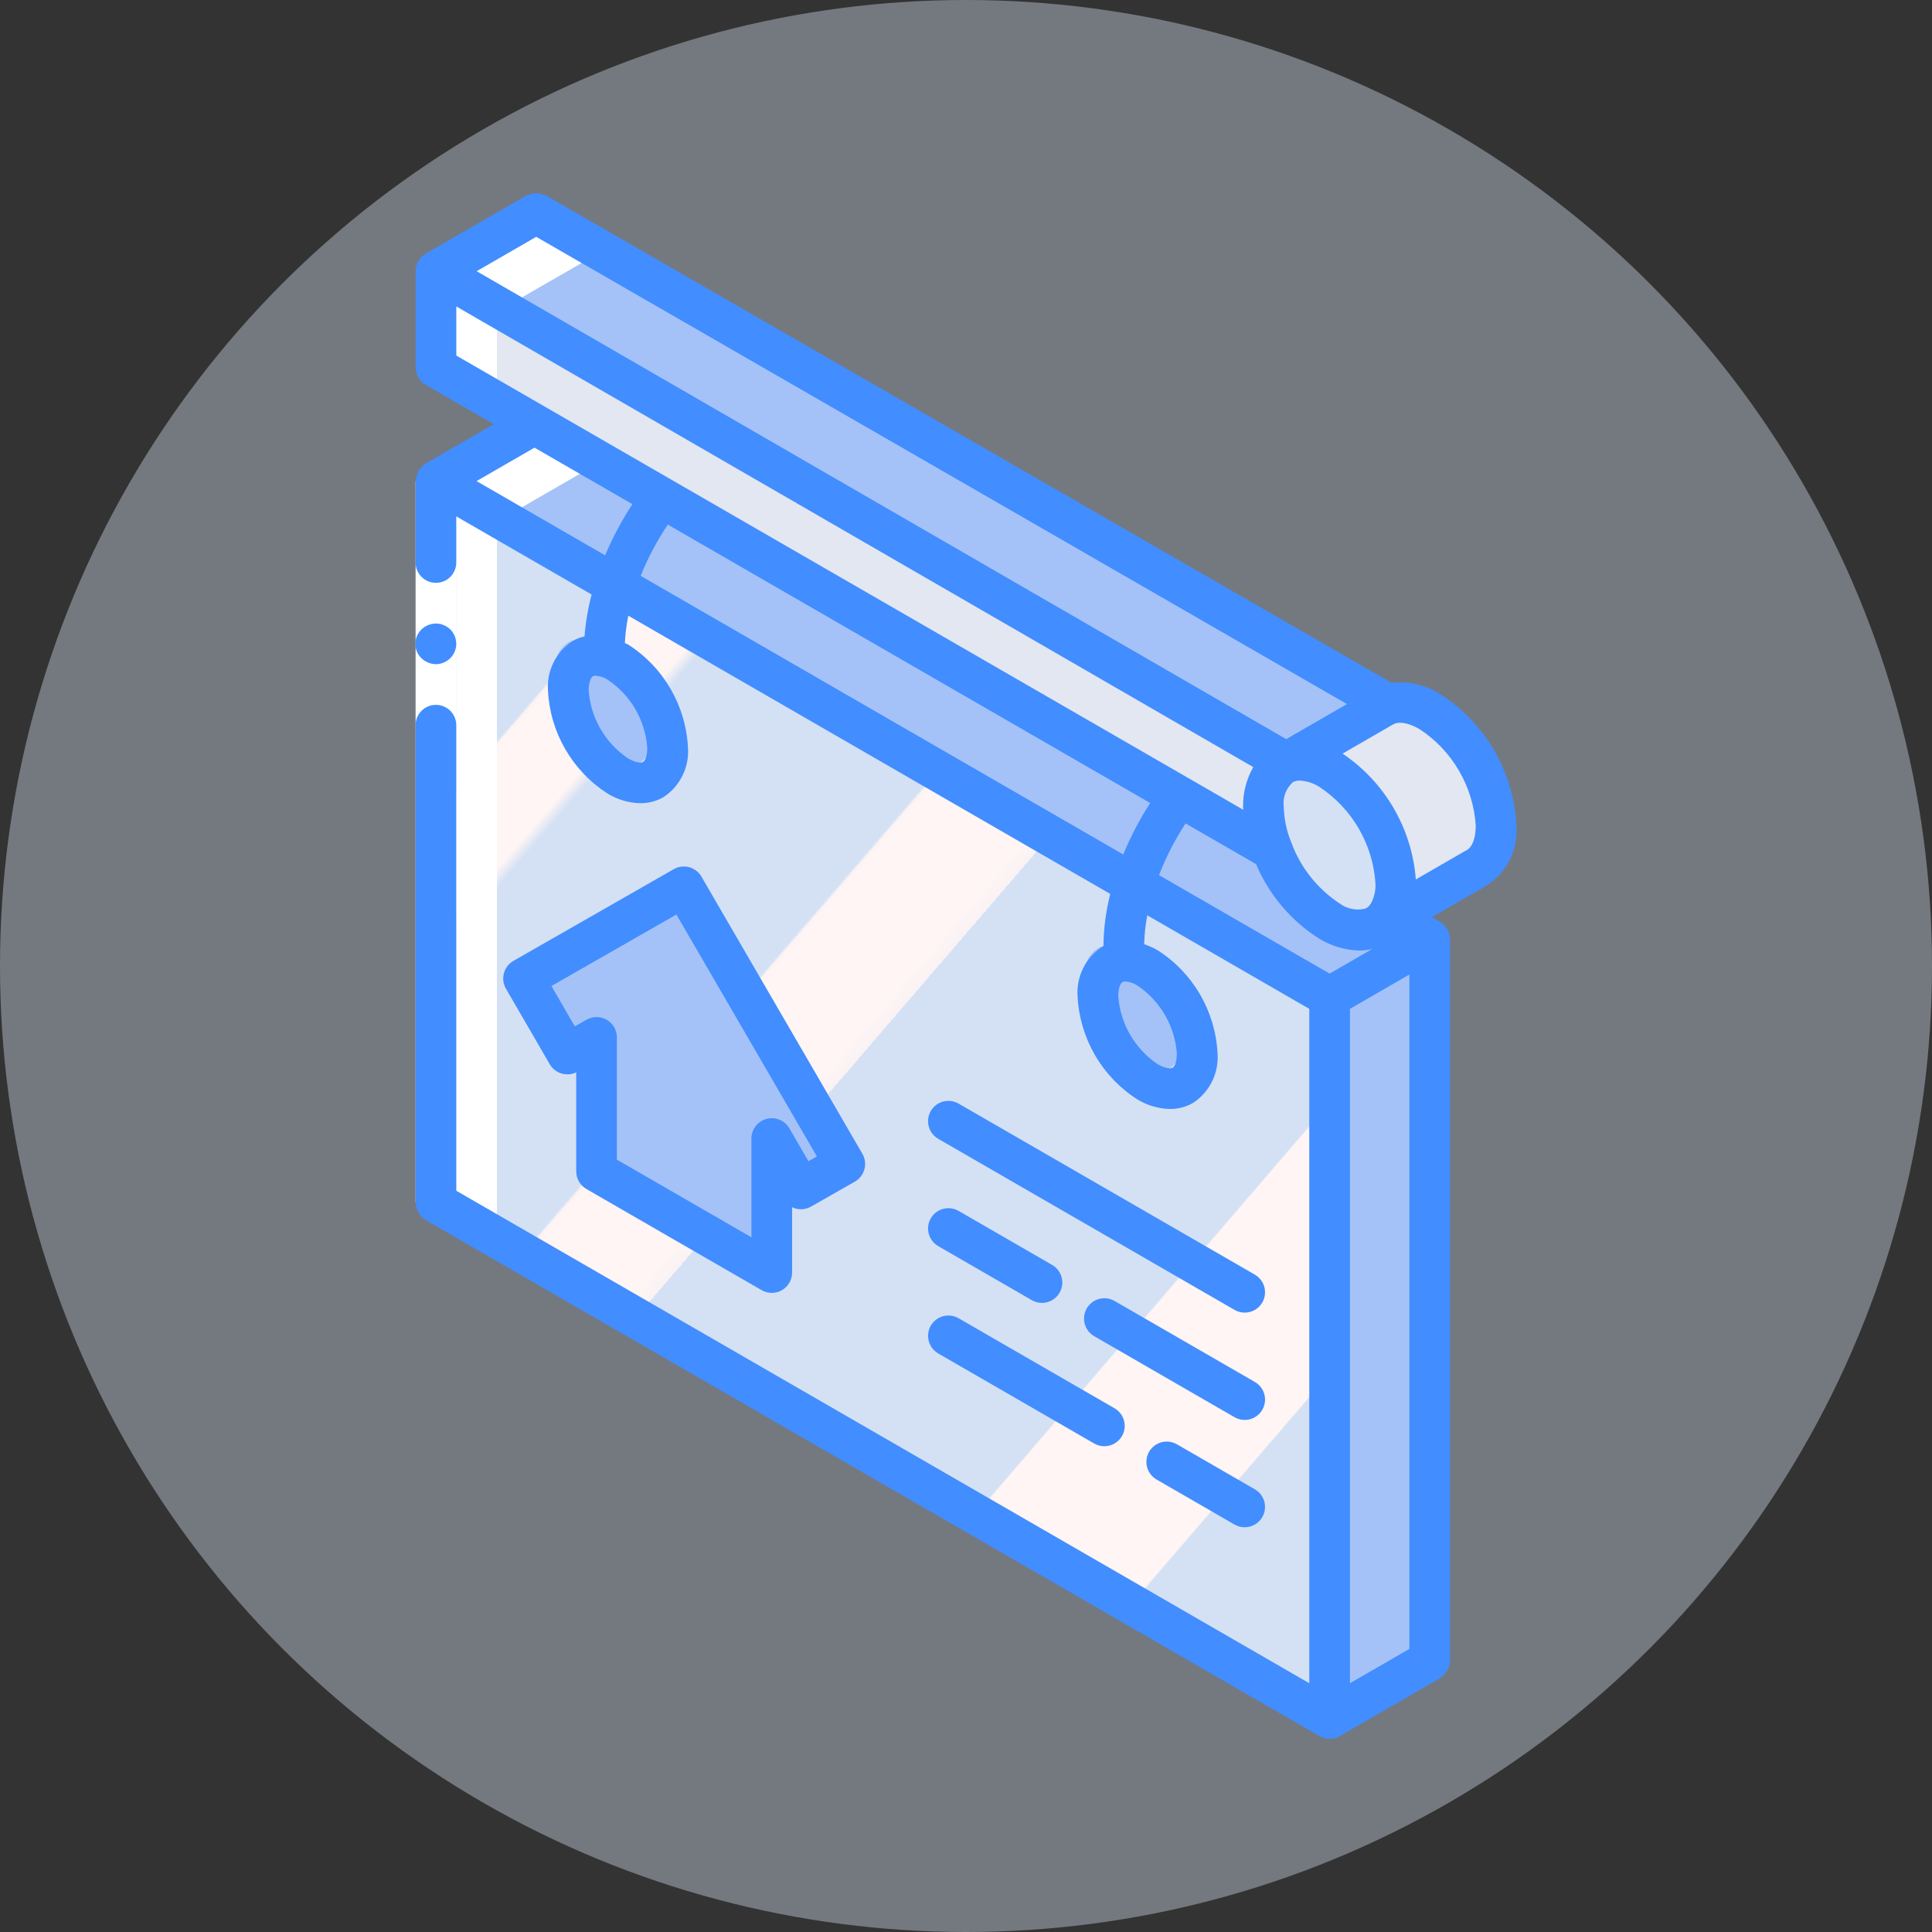 <svg width="150" height="150" viewBox="0 0 150 150" fill="none" xmlns="http://www.w3.org/2000/svg">
<rect x="0" y="0" width="150" height="150" fill="#333333" stroke="none"/>
<circle cx="75" cy="75" r="75" fill="#D4E1F4" fill-opacity="0.4"/>
<g clip-path="url(#clip0_92_4441)">
<path d="M110.998 55.239C110.065 54.587 108.89 54.385 107.792 54.687L41.644 16.567H41.628L33.843 21.052V28.521L41.489 32.933L33.843 37.348V93.359L103.229 133.421L110.998 128.936V72.925L108.019 71.207L114.393 67.525L114.456 67.477C115.656 66.8 116.329 65.466 116.162 64.098C115.957 60.489 114.037 57.196 110.998 55.239Z" fill="url(#paint0_linear_92_4441)"/>
<path d="M110.999 72.925V128.936L103.23 133.421V77.41L33.844 37.348L41.502 32.926L107.746 71.046L107.999 71.204H108.014L110.999 72.925Z" fill="#A4C2F7"/>
<path d="M62.187 92.307L65.589 90.37L53.095 68.853L40.648 75.971L44.05 81.835L46.317 80.543V90.946L59.921 98.8V88.397L62.187 92.307Z" fill="#A4C2F7"/>
<path d="M50.729 56.795C50.577 54.091 49.145 51.622 46.874 50.148C44.745 48.919 43.02 49.902 43.02 52.343C43.171 55.047 44.603 57.516 46.874 58.991C49.003 60.22 50.729 59.237 50.729 56.795Z" fill="#A4C2F7"/>
<path d="M91.846 80.534C91.694 77.83 90.263 75.361 87.991 73.887C85.862 72.658 84.137 73.641 84.137 76.083C84.288 78.786 85.72 81.255 87.991 82.73C90.12 83.959 91.846 82.976 91.846 80.534Z" fill="#A4C2F7"/>
<path d="M108.377 68.598C108.467 69.759 108.026 70.897 107.177 71.693L107.161 71.709L106.688 71.978C105.531 72.413 104.233 72.241 103.229 71.519C101.187 70.207 99.624 68.268 98.776 65.993C98.35 64.932 98.12 63.803 98.097 62.661C97.949 61.336 98.56 60.041 99.676 59.313L99.771 59.266C100.93 58.846 102.22 59.017 103.229 59.724C106.263 61.691 108.176 64.988 108.377 68.598Z" fill="#D4E1F4"/>
<path d="M116.162 64.098C116.329 65.466 115.656 66.8 114.456 67.477L114.393 67.525L107.177 71.693C108.026 70.897 108.467 69.759 108.377 68.598C108.175 64.988 106.263 61.691 103.229 59.724C102.219 59.017 100.929 58.846 99.77 59.266L99.85 59.218H99.865L107.224 54.955L107.461 54.829C107.564 54.765 107.676 54.718 107.793 54.687C108.89 54.385 110.065 54.587 110.998 55.239C114.037 57.196 115.957 60.489 116.162 64.098Z" fill="#E3E7F2"/>
<path d="M99.85 59.219L99.77 59.266L99.676 59.313C98.559 60.041 97.948 61.337 98.097 62.661C98.119 63.804 98.35 64.933 98.776 65.993L33.843 28.521V21.052L99.85 59.219Z" fill="#E3E7F2"/>
<path d="M107.793 54.687C107.676 54.718 107.564 54.765 107.461 54.829L107.224 54.955L99.865 59.218H99.85L33.843 21.052L41.628 16.567H41.644L107.793 54.687Z" fill="#A4C2F7"/>
<path d="M38.58 24.21L46.365 19.725H46.381L112.53 57.845C113.627 57.543 114.802 57.745 115.735 58.397C115.77 58.417 115.803 58.447 115.837 58.468C115.01 57.157 113.895 56.053 112.577 55.239C111.644 54.587 110.469 54.385 109.371 54.687L43.223 16.567H43.207L35.422 21.052V28.521L38.58 30.343V24.21Z" fill="white"/>
<path d="M38.581 40.506L46.227 36.091L41.911 33.601L35.423 37.348V93.359L38.581 95.183V40.506Z" fill="white"/>
<path d="M35.425 37.356V57.884V93.361H32.267V57.884V37.356H35.425Z" fill="white"/>
<path d="M32.266 93.361H32.291C32.282 93.921 32.574 94.443 33.056 94.728L102.441 134.789L102.448 134.792C102.521 134.828 102.597 134.86 102.674 134.885C102.786 134.945 102.911 134.976 103.038 134.975C103.102 134.987 103.166 134.995 103.231 135H103.231H103.232C103.509 135 103.78 134.927 104.02 134.789L111.801 130.296C111.862 130.25 111.919 130.2 111.972 130.145C112.147 130.022 112.286 129.856 112.378 129.664C112.415 129.6 112.448 129.534 112.475 129.465C112.52 129.334 112.548 129.197 112.557 129.059C112.561 129.013 112.583 128.975 112.583 128.928V72.927C112.583 72.898 112.573 72.871 112.572 72.841C112.568 72.765 112.558 72.69 112.542 72.615C112.516 72.492 112.476 72.373 112.422 72.26C112.403 72.218 112.403 72.174 112.38 72.133C112.357 72.095 112.32 72.074 112.295 72.038C112.222 71.931 112.136 71.834 112.039 71.748C111.984 71.7 111.926 71.656 111.866 71.616C111.839 71.598 111.818 71.574 111.79 71.558L111.176 71.206L115.252 68.852C115.265 68.844 115.272 68.831 115.285 68.823C116.945 67.852 117.898 66.011 117.733 64.095C117.531 59.93 115.319 56.121 111.802 53.881C110.683 53.17 109.354 52.863 108.037 53.012L42.424 15.199C42.356 15.171 42.286 15.147 42.215 15.129C42.123 15.087 42.027 15.055 41.928 15.033C41.638 14.968 41.334 14.999 41.063 15.122C40.985 15.141 40.909 15.167 40.836 15.199L33.08 19.677L33.057 19.686C32.894 19.785 32.75 19.913 32.633 20.064C32.606 20.096 32.582 20.127 32.558 20.161C32.452 20.308 32.372 20.471 32.322 20.645L32.318 20.678C32.286 20.801 32.269 20.927 32.268 21.054V28.516C32.267 29.081 32.569 29.602 33.057 29.884L38.339 32.933L33.056 35.983C33.022 36.003 33.004 36.036 32.972 36.057C32.809 36.187 32.662 36.336 32.535 36.501C32.519 36.526 32.493 36.54 32.478 36.566C32.455 36.622 32.436 36.678 32.421 36.736C32.373 36.839 32.336 36.948 32.312 37.06C32.295 37.157 32.289 37.255 32.291 37.353V37.355H32.266V43.671C32.266 44.544 32.973 45.251 33.845 45.251C34.717 45.251 35.424 44.544 35.424 43.671V40.091L45.935 46.159C45.653 47.224 45.467 48.312 45.382 49.41C45.057 49.484 44.745 49.605 44.456 49.77C43.169 50.607 42.438 52.076 42.545 53.606C42.705 56.873 44.435 59.859 47.19 61.622C47.953 62.085 48.825 62.34 49.717 62.361C50.343 62.366 50.96 62.205 51.504 61.895C52.79 61.057 53.52 59.589 53.414 58.058C53.254 54.792 51.523 51.805 48.769 50.043C48.684 49.994 48.599 49.973 48.515 49.929C48.549 49.214 48.638 48.503 48.782 47.803L86.202 69.406C85.861 70.735 85.682 72.1 85.671 73.471C85.639 73.487 85.603 73.491 85.572 73.509C84.287 74.347 83.556 75.815 83.663 77.345C83.822 80.612 85.553 83.599 88.308 85.361C89.071 85.825 89.943 86.079 90.836 86.1C91.462 86.106 92.078 85.945 92.621 85.634C93.907 84.796 94.638 83.328 94.53 81.797C94.371 78.531 92.641 75.544 89.887 73.782C89.553 73.591 89.201 73.433 88.836 73.312C88.851 72.557 88.93 71.805 89.074 71.064L101.652 78.326V130.685L35.424 92.448V56.304C35.424 55.432 34.717 54.725 33.845 54.725C32.973 54.725 32.266 55.432 32.266 56.304V93.361V93.361ZM50.255 58.059C50.255 58.688 50.088 59.066 49.925 59.16C49.754 59.258 49.331 59.212 48.768 58.887C46.989 57.692 45.858 55.744 45.703 53.607C45.703 52.977 45.869 52.6 46.034 52.506C46.101 52.472 46.176 52.456 46.25 52.459C46.585 52.486 46.908 52.596 47.19 52.779C48.969 53.973 50.1 55.921 50.255 58.059ZM91.372 81.798C91.372 82.427 91.205 82.805 91.042 82.898C90.871 82.996 90.446 82.949 89.886 82.626C88.107 81.431 86.976 79.484 86.821 77.346C86.821 76.716 86.987 76.339 87.151 76.245C87.218 76.211 87.293 76.195 87.368 76.198C87.703 76.225 88.026 76.335 88.308 76.518C90.086 77.713 91.216 79.66 91.372 81.798ZM41.632 18.387L104.58 54.663L100.642 56.937C100.538 56.982 100.439 57.039 100.347 57.107L99.862 57.387L37.008 21.057L41.632 18.387ZM100.251 65.396L100.25 65.394C99.893 64.525 99.696 63.597 99.67 62.657C99.574 61.939 99.837 61.22 100.373 60.732C100.542 60.642 100.732 60.597 100.924 60.603C101.463 60.636 101.985 60.806 102.441 61.096C104.984 62.777 106.594 65.551 106.791 68.593C106.819 69.147 106.689 69.698 106.416 70.182L106.415 70.182L106.414 70.184C106.344 70.292 106.254 70.386 106.149 70.461L106.01 70.541C105.322 70.717 104.591 70.574 104.02 70.152C102.285 69.013 100.964 67.345 100.251 65.396ZM109.425 75.662V128.021L104.809 130.685V78.327L109.425 75.662ZM114.576 64.094C114.576 65.097 114.292 65.823 113.816 66.037C113.762 66.061 113.709 66.089 113.658 66.119L113.583 66.164L113.568 66.177L109.924 68.281C109.624 64.325 107.528 60.724 104.236 58.51L108.111 56.273C108.56 55.978 109.343 56.1 110.22 56.614C112.765 58.285 114.378 61.055 114.576 64.094ZM35.426 23.792L97.303 59.556C96.767 60.501 96.494 61.572 96.511 62.657C96.511 62.727 96.527 62.8 96.529 62.871L35.426 27.605V23.792ZM37 37.353L41.498 34.756L49.103 39.145C48.276 40.401 47.566 41.73 46.981 43.116L37 37.353ZM51.85 40.731L89.304 62.347C88.483 63.611 87.781 64.948 87.209 66.341L49.74 44.709C50.302 43.313 51.01 41.979 51.85 40.731ZM89.987 67.945C90.529 66.538 91.22 65.192 92.047 63.931L97.524 67.092C98.53 69.482 100.247 71.505 102.441 72.887C103.379 73.458 104.45 73.772 105.548 73.8C105.885 73.797 106.22 73.756 106.547 73.677L103.231 75.591L89.987 67.945Z" fill="#428DFF"/>
<path d="M33.845 51.567C34.483 51.565 35.058 51.179 35.303 50.59C35.548 50 35.415 49.321 34.966 48.867L34.729 48.677C34.641 48.617 34.546 48.569 34.445 48.535C34.355 48.489 34.259 48.457 34.16 48.441C34.056 48.423 33.951 48.412 33.845 48.409C33.427 48.415 33.026 48.578 32.724 48.867C32.341 49.236 32.172 49.775 32.278 50.296C32.383 50.818 32.748 51.249 33.244 51.441C33.434 51.522 33.638 51.565 33.845 51.567Z" fill="#428DFF"/>
<path d="M45.527 92.313L59.131 100.167C59.62 100.449 60.221 100.449 60.71 100.167C61.199 99.885 61.499 99.364 61.499 98.799V93.729C61.968 93.955 62.517 93.937 62.969 93.679L66.37 91.743C66.735 91.534 67.003 91.189 67.113 90.782C67.222 90.375 67.165 89.942 66.954 89.578L54.46 68.061C54.024 67.31 53.064 67.052 52.31 67.482L39.865 74.601C39.5 74.809 39.233 75.155 39.124 75.561C39.014 75.968 39.072 76.4 39.282 76.764L42.683 82.628C43.098 83.341 43.993 83.615 44.737 83.257V90.945C44.737 91.51 45.038 92.031 45.527 92.313ZM44.629 79.686L42.812 76.553L52.515 71.003L63.423 89.786L62.767 90.159L61.287 87.605C60.928 86.987 60.2 86.687 59.51 86.873C58.821 87.058 58.341 87.683 58.341 88.398V96.064L47.895 90.034V80.544C47.895 79.981 47.596 79.461 47.109 79.179C46.623 78.896 46.023 78.893 45.534 79.171L44.629 79.686Z" fill="#428DFF"/>
<path d="M97.427 98.964L74.422 85.682C73.934 85.4 73.331 85.399 72.842 85.681C72.353 85.964 72.052 86.485 72.053 87.05C72.053 87.614 72.354 88.136 72.843 88.417L95.848 101.699C96.337 101.982 96.939 101.982 97.428 101.7C97.917 101.418 98.218 100.896 98.218 100.332C98.218 99.767 97.916 99.246 97.427 98.964Z" fill="#428DFF"/>
<path d="M97.428 107.296L86.532 101.006C86.043 100.723 85.441 100.723 84.952 101.005C84.463 101.288 84.162 101.809 84.162 102.374C84.162 102.938 84.463 103.459 84.953 103.741L95.849 110.032C96.338 110.314 96.94 110.314 97.429 110.032C97.918 109.75 98.219 109.228 98.219 108.664C98.219 108.099 97.917 107.578 97.428 107.296Z" fill="#428DFF"/>
<path d="M72.844 96.75L80.109 100.944C80.864 101.38 81.829 101.121 82.266 100.365C82.701 99.61 82.443 98.645 81.688 98.209L74.423 94.014C73.934 93.731 73.332 93.731 72.843 94.013C72.354 94.296 72.053 94.817 72.054 95.382C72.054 95.946 72.355 96.468 72.844 96.75Z" fill="#428DFF"/>
<path d="M97.428 115.63L91.374 112.134C90.885 111.851 90.283 111.851 89.794 112.133C89.305 112.415 89.004 112.937 89.004 113.501C89.004 114.066 89.305 114.587 89.794 114.869L95.849 118.365C96.337 118.647 96.939 118.648 97.428 118.365C97.917 118.083 98.218 117.562 98.218 116.997C98.218 116.433 97.917 115.912 97.428 115.63Z" fill="#428DFF"/>
<path d="M72.844 105.083L84.953 112.073C85.441 112.356 86.044 112.356 86.532 112.074C87.022 111.792 87.323 111.27 87.322 110.706C87.322 110.141 87.021 109.62 86.532 109.338L74.423 102.348C73.934 102.065 73.332 102.065 72.843 102.347C72.354 102.629 72.053 103.151 72.054 103.715C72.054 104.28 72.355 104.801 72.844 105.083Z" fill="#428DFF"/>
</g>
<defs>
<linearGradient id="paint0_linear_92_4441" x1="40.261" y1="17.349" x2="134.72" y2="98.585" gradientUnits="userSpaceOnUse">
<stop stop-color="#D4E1F4"/>
<stop offset="0.172" stop-color="#D4E1F4"/>
<stop offset="0.2" stop-color="#D4E1F4"/>
<stop offset="0.2" stop-color="#DAE4F4"/>
<stop offset="0.201" stop-color="#EBEBF4"/>
<stop offset="0.201" stop-color="#F6F1F4"/>
<stop offset="0.202" stop-color="#FDF4F4"/>
<stop offset="0.205" stop-color="#FFF5F4"/>
<stop offset="0.252" stop-color="#FFF5F4"/>
<stop offset="0.26" stop-color="#D4E1F4"/>
<stop offset="0.397" stop-color="#D4E1F4"/>
<stop offset="0.42" stop-color="#D4E1F4"/>
<stop offset="0.42" stop-color="#DAE4F4"/>
<stop offset="0.421" stop-color="#EBEBF4"/>
<stop offset="0.421" stop-color="#F6F1F4"/>
<stop offset="0.422" stop-color="#FDF4F4"/>
<stop offset="0.425" stop-color="#FFF5F4"/>
<stop offset="0.489" stop-color="#FFF5F4"/>
<stop offset="0.5" stop-color="#F9F2F4"/>
<stop offset="0.5" stop-color="#E8EBF4"/>
<stop offset="0.5" stop-color="#DDE5F4"/>
<stop offset="0.5" stop-color="#D6E2F4"/>
<stop offset="0.501" stop-color="#D4E1F4"/>
<stop offset="0.706" stop-color="#D4E1F4"/>
<stop offset="0.74" stop-color="#D4E1F4"/>
<stop offset="0.741" stop-color="#FFF5F4"/>
<stop offset="0.835" stop-color="#FFF5F4"/>
<stop offset="0.85" stop-color="#FFF5F4"/>
<stop offset="0.851" stop-color="#D4E1F4"/>
</linearGradient>
<clipPath id="clip0_92_4441">
<rect width="120" height="120" fill="white" transform="translate(15 15)"/>
</clipPath>
</defs>
</svg>
